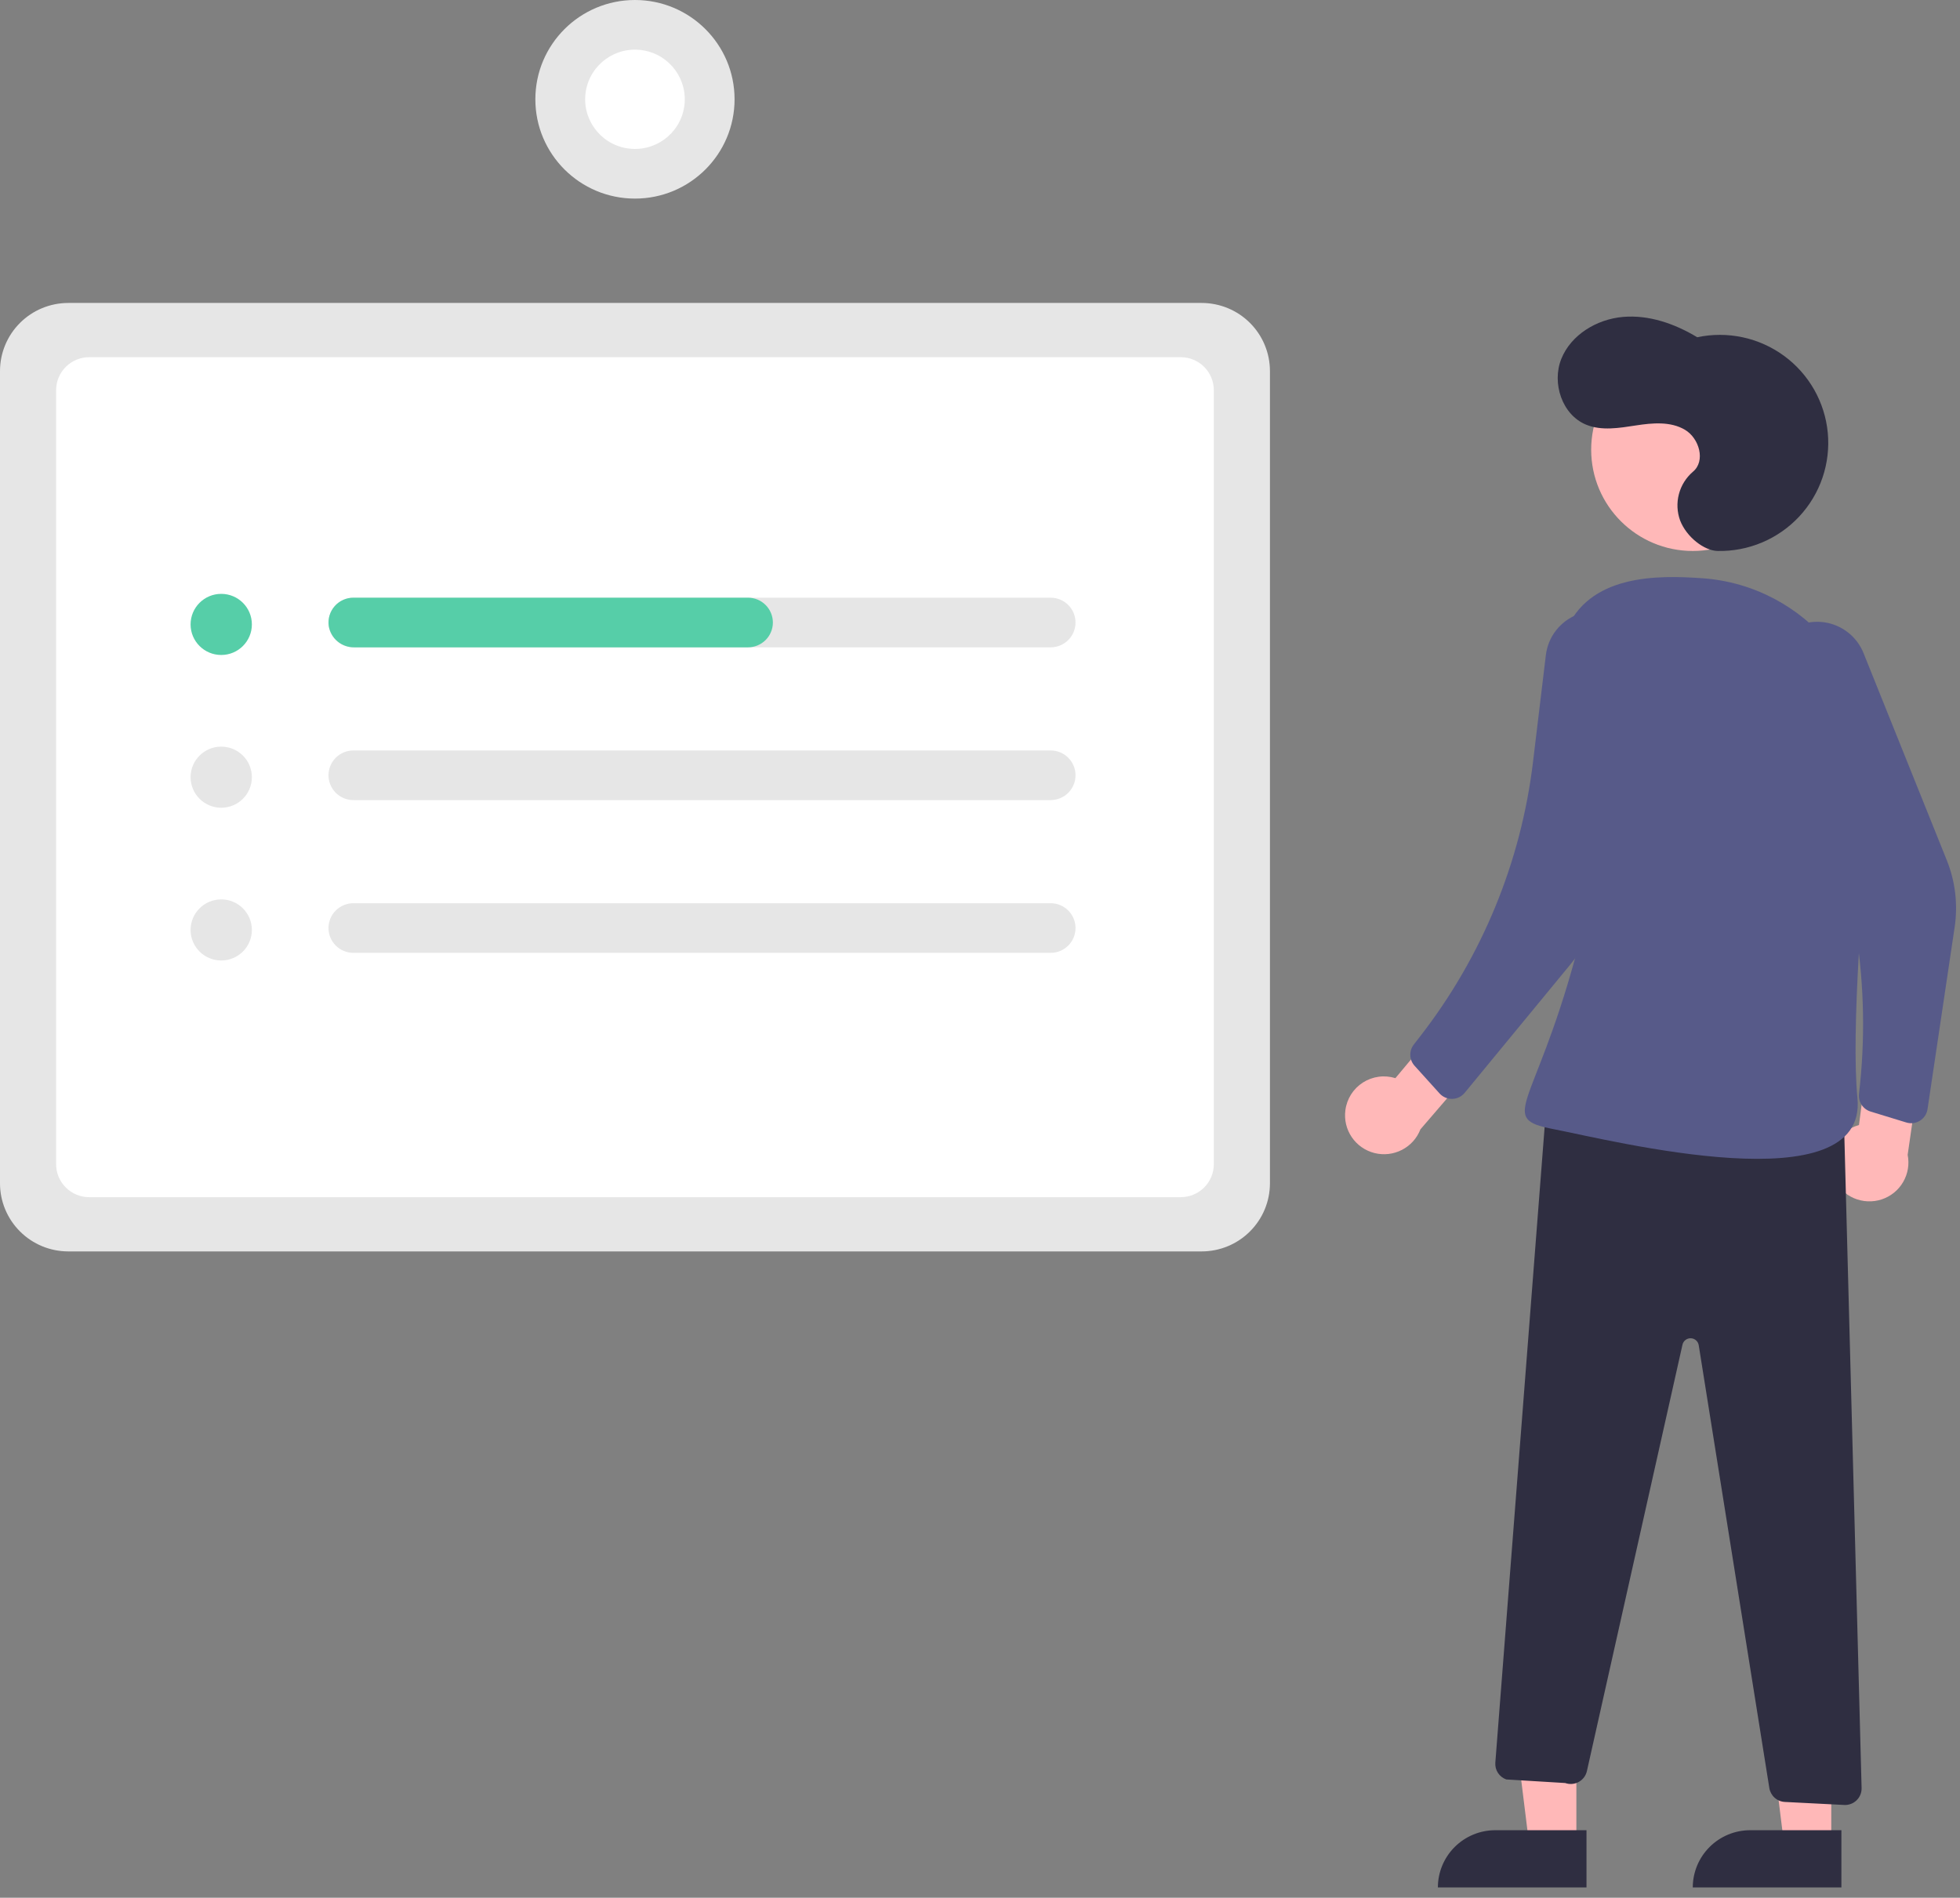 <svg width="126" height="122" viewBox="0 0 126 122" fill="none" xmlns="http://www.w3.org/2000/svg">
<rect x="0" y="0" width="126" height="122" fill="#808080" stroke="none"/>
<path d="M77.251 80.451H4.388C3.224 80.45 2.109 79.989 1.287 79.168C0.464 78.349 0.001 77.237 0 76.077V23.85C0.001 22.69 0.464 21.578 1.287 20.758C2.109 19.938 3.224 19.477 4.388 19.476H77.251C78.415 19.477 79.53 19.938 80.353 20.758C81.175 21.578 81.638 22.69 81.639 23.85V76.077C81.638 77.237 81.175 78.348 80.352 79.168C79.53 79.989 78.415 80.45 77.251 80.451Z" fill="#E6E6E6"/>
<path d="M5.735 76.964H75.905C76.469 76.964 77.01 76.741 77.409 76.343C77.808 75.945 78.032 75.406 78.032 74.843V25.084C78.032 24.521 77.808 23.982 77.409 23.584C77.01 23.186 76.469 22.963 75.905 22.963H5.735C5.171 22.963 4.629 23.186 4.231 23.584C3.832 23.982 3.607 24.521 3.607 25.084V74.843C3.607 75.406 3.832 75.945 4.231 76.343C4.629 76.741 5.171 76.964 5.735 76.964Z" fill="white"/>
<path d="M67.54 38.424H22.718C22.508 38.424 22.3 38.465 22.105 38.545C21.911 38.626 21.735 38.743 21.586 38.891C21.437 39.04 21.32 39.215 21.239 39.409C21.159 39.603 21.117 39.81 21.117 40.02C21.117 40.229 21.159 40.437 21.239 40.63C21.32 40.824 21.437 41 21.586 41.148C21.735 41.297 21.911 41.414 22.105 41.494C22.3 41.574 22.508 41.616 22.718 41.616H67.54C67.964 41.616 68.372 41.447 68.672 41.148C68.972 40.849 69.141 40.443 69.141 40.02C69.141 39.597 68.972 39.191 68.672 38.891C68.372 38.592 67.964 38.424 67.54 38.424Z" fill="#E6E6E6"/>
<path d="M22.718 48.245C22.508 48.245 22.3 48.286 22.105 48.366C21.911 48.446 21.735 48.564 21.586 48.712C21.437 48.86 21.32 49.036 21.239 49.23C21.159 49.423 21.117 49.631 21.117 49.841C21.117 50.05 21.159 50.258 21.239 50.451C21.32 50.645 21.437 50.821 21.586 50.969C21.735 51.117 21.911 51.235 22.105 51.315C22.3 51.395 22.508 51.437 22.718 51.437H67.54C67.964 51.437 68.372 51.268 68.672 50.969C68.972 50.67 69.141 50.264 69.141 49.841C69.141 49.417 68.972 49.011 68.672 48.712C68.372 48.413 67.964 48.245 67.54 48.245H22.718Z" fill="#E6E6E6"/>
<path d="M22.718 58.066C22.293 58.066 21.886 58.234 21.586 58.533C21.286 58.832 21.117 59.238 21.117 59.661C21.117 60.085 21.286 60.491 21.586 60.79C21.886 61.089 22.293 61.257 22.718 61.257H67.54C67.964 61.257 68.372 61.089 68.672 60.79C68.972 60.491 69.141 60.085 69.141 59.661C69.141 59.238 68.972 58.832 68.672 58.533C68.372 58.234 67.964 58.066 67.54 58.066H22.718Z" fill="#E6E6E6"/>
<path d="M14.222 42.107C15.31 42.107 16.192 41.227 16.192 40.143C16.192 39.058 15.31 38.178 14.222 38.178C13.134 38.178 12.252 39.058 12.252 40.143C12.252 41.227 13.134 42.107 14.222 42.107Z" fill="#56CEA8"/>
<path d="M14.222 51.928C15.31 51.928 16.192 51.048 16.192 49.963C16.192 48.879 15.31 47.999 14.222 47.999C13.134 47.999 12.252 48.879 12.252 49.963C12.252 51.048 13.134 51.928 14.222 51.928Z" fill="#E6E6E6"/>
<path d="M14.222 61.748C15.31 61.748 16.192 60.869 16.192 59.784C16.192 58.7 15.31 57.82 14.222 57.82C13.134 57.82 12.252 58.7 12.252 59.784C12.252 60.869 13.134 61.748 14.222 61.748Z" fill="#E6E6E6"/>
<path d="M49.685 40.02C49.685 40.229 49.644 40.437 49.563 40.63C49.483 40.824 49.365 41 49.216 41.148C49.067 41.296 48.891 41.414 48.697 41.494C48.502 41.574 48.294 41.616 48.084 41.616H22.776C22.38 41.621 21.996 41.484 21.694 41.23C21.392 40.976 21.192 40.621 21.131 40.232C21.101 40.006 21.12 39.777 21.186 39.56C21.252 39.342 21.364 39.141 21.514 38.97C21.664 38.799 21.849 38.661 22.057 38.567C22.265 38.473 22.49 38.424 22.718 38.424H48.084C48.509 38.424 48.916 38.592 49.216 38.891C49.516 39.191 49.685 39.596 49.685 40.02V40.02Z" fill="#56CEA8"/>
<path d="M40.819 12.767C44.355 12.767 47.222 9.909 47.222 6.384C47.222 2.858 44.355 0 40.819 0C37.283 0 34.416 2.858 34.416 6.384C34.416 9.909 37.283 12.767 40.819 12.767Z" fill="#E6E6E6"/>
<path d="M43.98 6.895C44.263 5.155 43.078 3.515 41.332 3.233C39.587 2.951 37.943 4.132 37.659 5.872C37.376 7.612 38.561 9.252 40.307 9.534C42.052 9.816 43.697 8.635 43.98 6.895Z" fill="white"/>
<path d="M101.338 118.526L98.298 118.526L96.853 106.836L101.339 106.836L101.338 118.526Z" fill="#FFB8B8"/>
<path d="M96.126 117.66H101.989V121.34H92.435C92.435 120.857 92.53 120.379 92.716 119.932C92.901 119.486 93.173 119.08 93.516 118.738C93.859 118.396 94.266 118.125 94.713 117.94C95.161 117.755 95.641 117.66 96.126 117.66Z" fill="#2F2E41"/>
<path d="M117.725 118.526L114.685 118.526L113.239 106.836L117.726 106.836L117.725 118.526Z" fill="#FFB8B8"/>
<path d="M112.513 117.66H118.376V121.34H108.821C108.821 120.857 108.917 120.379 109.102 119.932C109.288 119.486 109.56 119.08 109.903 118.738C110.245 118.396 110.652 118.125 111.1 117.94C111.548 117.755 112.028 117.66 112.513 117.66Z" fill="#2F2E41"/>
<path d="M108.821 35.421C112.429 35.421 115.353 32.506 115.353 28.909C115.353 25.313 112.429 22.398 108.821 22.398C105.214 22.398 102.29 25.313 102.29 28.909C102.29 32.506 105.214 35.421 108.821 35.421Z" fill="#FFB8B8"/>
<path d="M86.489 71.374C86.534 71.014 86.659 70.668 86.853 70.36C87.047 70.053 87.307 69.791 87.613 69.595C87.92 69.398 88.266 69.271 88.627 69.222C88.989 69.173 89.356 69.204 89.704 69.312L93.354 64.95L96.554 66.515L91.313 72.603C91.092 73.174 90.669 73.644 90.123 73.924C89.578 74.205 88.948 74.276 88.353 74.125C87.759 73.973 87.24 73.61 86.897 73.103C86.553 72.596 86.408 71.981 86.489 71.374Z" fill="#FFB8B8"/>
<path d="M117.902 75.786C117.747 75.457 117.666 75.099 117.664 74.735C117.663 74.372 117.741 74.013 117.894 73.683C118.047 73.353 118.271 73.06 118.549 72.826C118.828 72.591 119.154 72.421 119.506 72.326L120.239 66.692L123.782 66.301L122.635 74.243C122.756 74.842 122.651 75.466 122.342 75.994C122.033 76.523 121.54 76.92 120.956 77.11C120.373 77.3 119.74 77.27 119.177 77.027C118.614 76.783 118.161 76.341 117.902 75.786L117.902 75.786Z" fill="#FFB8B8"/>
<path d="M114.28 41.208C114.627 40.763 115.086 40.418 115.61 40.207C116.134 39.995 116.705 39.926 117.264 40.004C117.824 40.083 118.353 40.308 118.798 40.656C119.243 41.003 119.587 41.462 119.798 41.985L125.151 55.304C125.698 56.665 125.873 58.147 125.657 59.597L123.913 71.304C123.89 71.455 123.835 71.6 123.752 71.728C123.668 71.855 123.558 71.964 123.428 72.045C123.299 72.127 123.153 72.179 123.001 72.2C122.849 72.22 122.695 72.207 122.548 72.162L120.251 71.459C120.013 71.386 119.808 71.232 119.672 71.024C119.536 70.817 119.478 70.568 119.507 70.321C120.318 63.429 119.246 56.447 116.405 50.112L113.881 44.484C113.643 43.953 113.555 43.368 113.625 42.791C113.695 42.214 113.921 41.667 114.28 41.208Z" fill="#575A89"/>
<path d="M110.412 35.42C111.395 35.442 112.371 35.255 113.277 34.873C114.182 34.492 114.996 33.923 115.666 33.205C116.335 32.487 116.845 31.636 117.161 30.708C117.477 29.78 117.592 28.795 117.5 27.82C117.407 26.844 117.108 25.898 116.623 25.046C116.137 24.194 115.477 23.453 114.684 22.873C113.891 22.293 112.984 21.887 112.023 21.682C111.062 21.477 110.067 21.476 109.106 21.681C107.67 20.812 106 20.227 104.326 20.375C102.652 20.524 100.997 21.515 100.371 23.069C99.745 24.624 100.418 26.673 101.974 27.305C102.972 27.71 104.098 27.514 105.163 27.351C106.228 27.187 107.389 27.081 108.316 27.628C109.243 28.176 109.659 29.645 108.829 30.329C108.389 30.707 108.075 31.209 107.929 31.768C107.782 32.328 107.81 32.919 108.009 33.463C108.426 34.538 109.565 35.402 110.412 35.42Z" fill="#2F2E41"/>
<path d="M118.515 71.117L119.674 114.95C119.678 115.096 119.651 115.242 119.596 115.377C119.541 115.512 119.458 115.635 119.353 115.737C119.248 115.839 119.123 115.919 118.986 115.97C118.849 116.022 118.703 116.045 118.556 116.037L114.74 115.843C114.496 115.831 114.264 115.735 114.083 115.573C113.902 115.41 113.782 115.191 113.743 114.95L109.204 86.481C109.184 86.359 109.123 86.247 109.03 86.166C108.937 86.084 108.819 86.038 108.695 86.034C108.571 86.03 108.45 86.069 108.352 86.145C108.255 86.22 108.186 86.328 108.159 86.448L102.015 113.86C101.982 114.006 101.918 114.144 101.828 114.264C101.737 114.384 101.623 114.484 101.491 114.557C101.359 114.629 101.213 114.673 101.063 114.685C100.913 114.697 100.762 114.678 100.62 114.627L96.832 114.397C96.613 114.319 96.426 114.172 96.298 113.978C96.171 113.784 96.111 113.554 96.128 113.322L99.434 70.702L118.515 71.117Z" fill="#2F2E41"/>
<path d="M120.374 50.297C121.013 43.655 116.114 37.647 109.438 37.174C106.561 36.971 102.095 36.898 100.623 40.657C96.188 51.981 103.952 51.706 101.277 61.517C98.602 71.328 96.239 71.89 99.909 72.598C103.58 73.307 120.084 77.489 119.407 70.584C118.99 66.339 119.737 56.923 120.374 50.297Z" fill="#575A89"/>
<path d="M101.408 39.505C101.935 39.302 102.507 39.24 103.065 39.328C103.624 39.415 104.149 39.647 104.589 40.002C105.028 40.356 105.366 40.82 105.568 41.346C105.771 41.872 105.83 42.442 105.741 42.999L103.656 55.987C103.3 58.208 102.358 60.294 100.927 62.033L94.156 70.258C94.059 70.376 93.938 70.472 93.8 70.539C93.662 70.605 93.511 70.642 93.358 70.645C93.205 70.649 93.053 70.619 92.912 70.559C92.772 70.498 92.646 70.408 92.543 70.295L90.935 68.514C90.769 68.33 90.672 68.093 90.663 67.845C90.653 67.597 90.731 67.354 90.883 67.157L91.357 66.545C95.296 61.449 97.78 55.387 98.549 49L99.377 42.111C99.447 41.534 99.672 40.986 100.03 40.527C100.388 40.068 100.864 39.715 101.408 39.505Z" fill="#575A89"/>
</svg>

